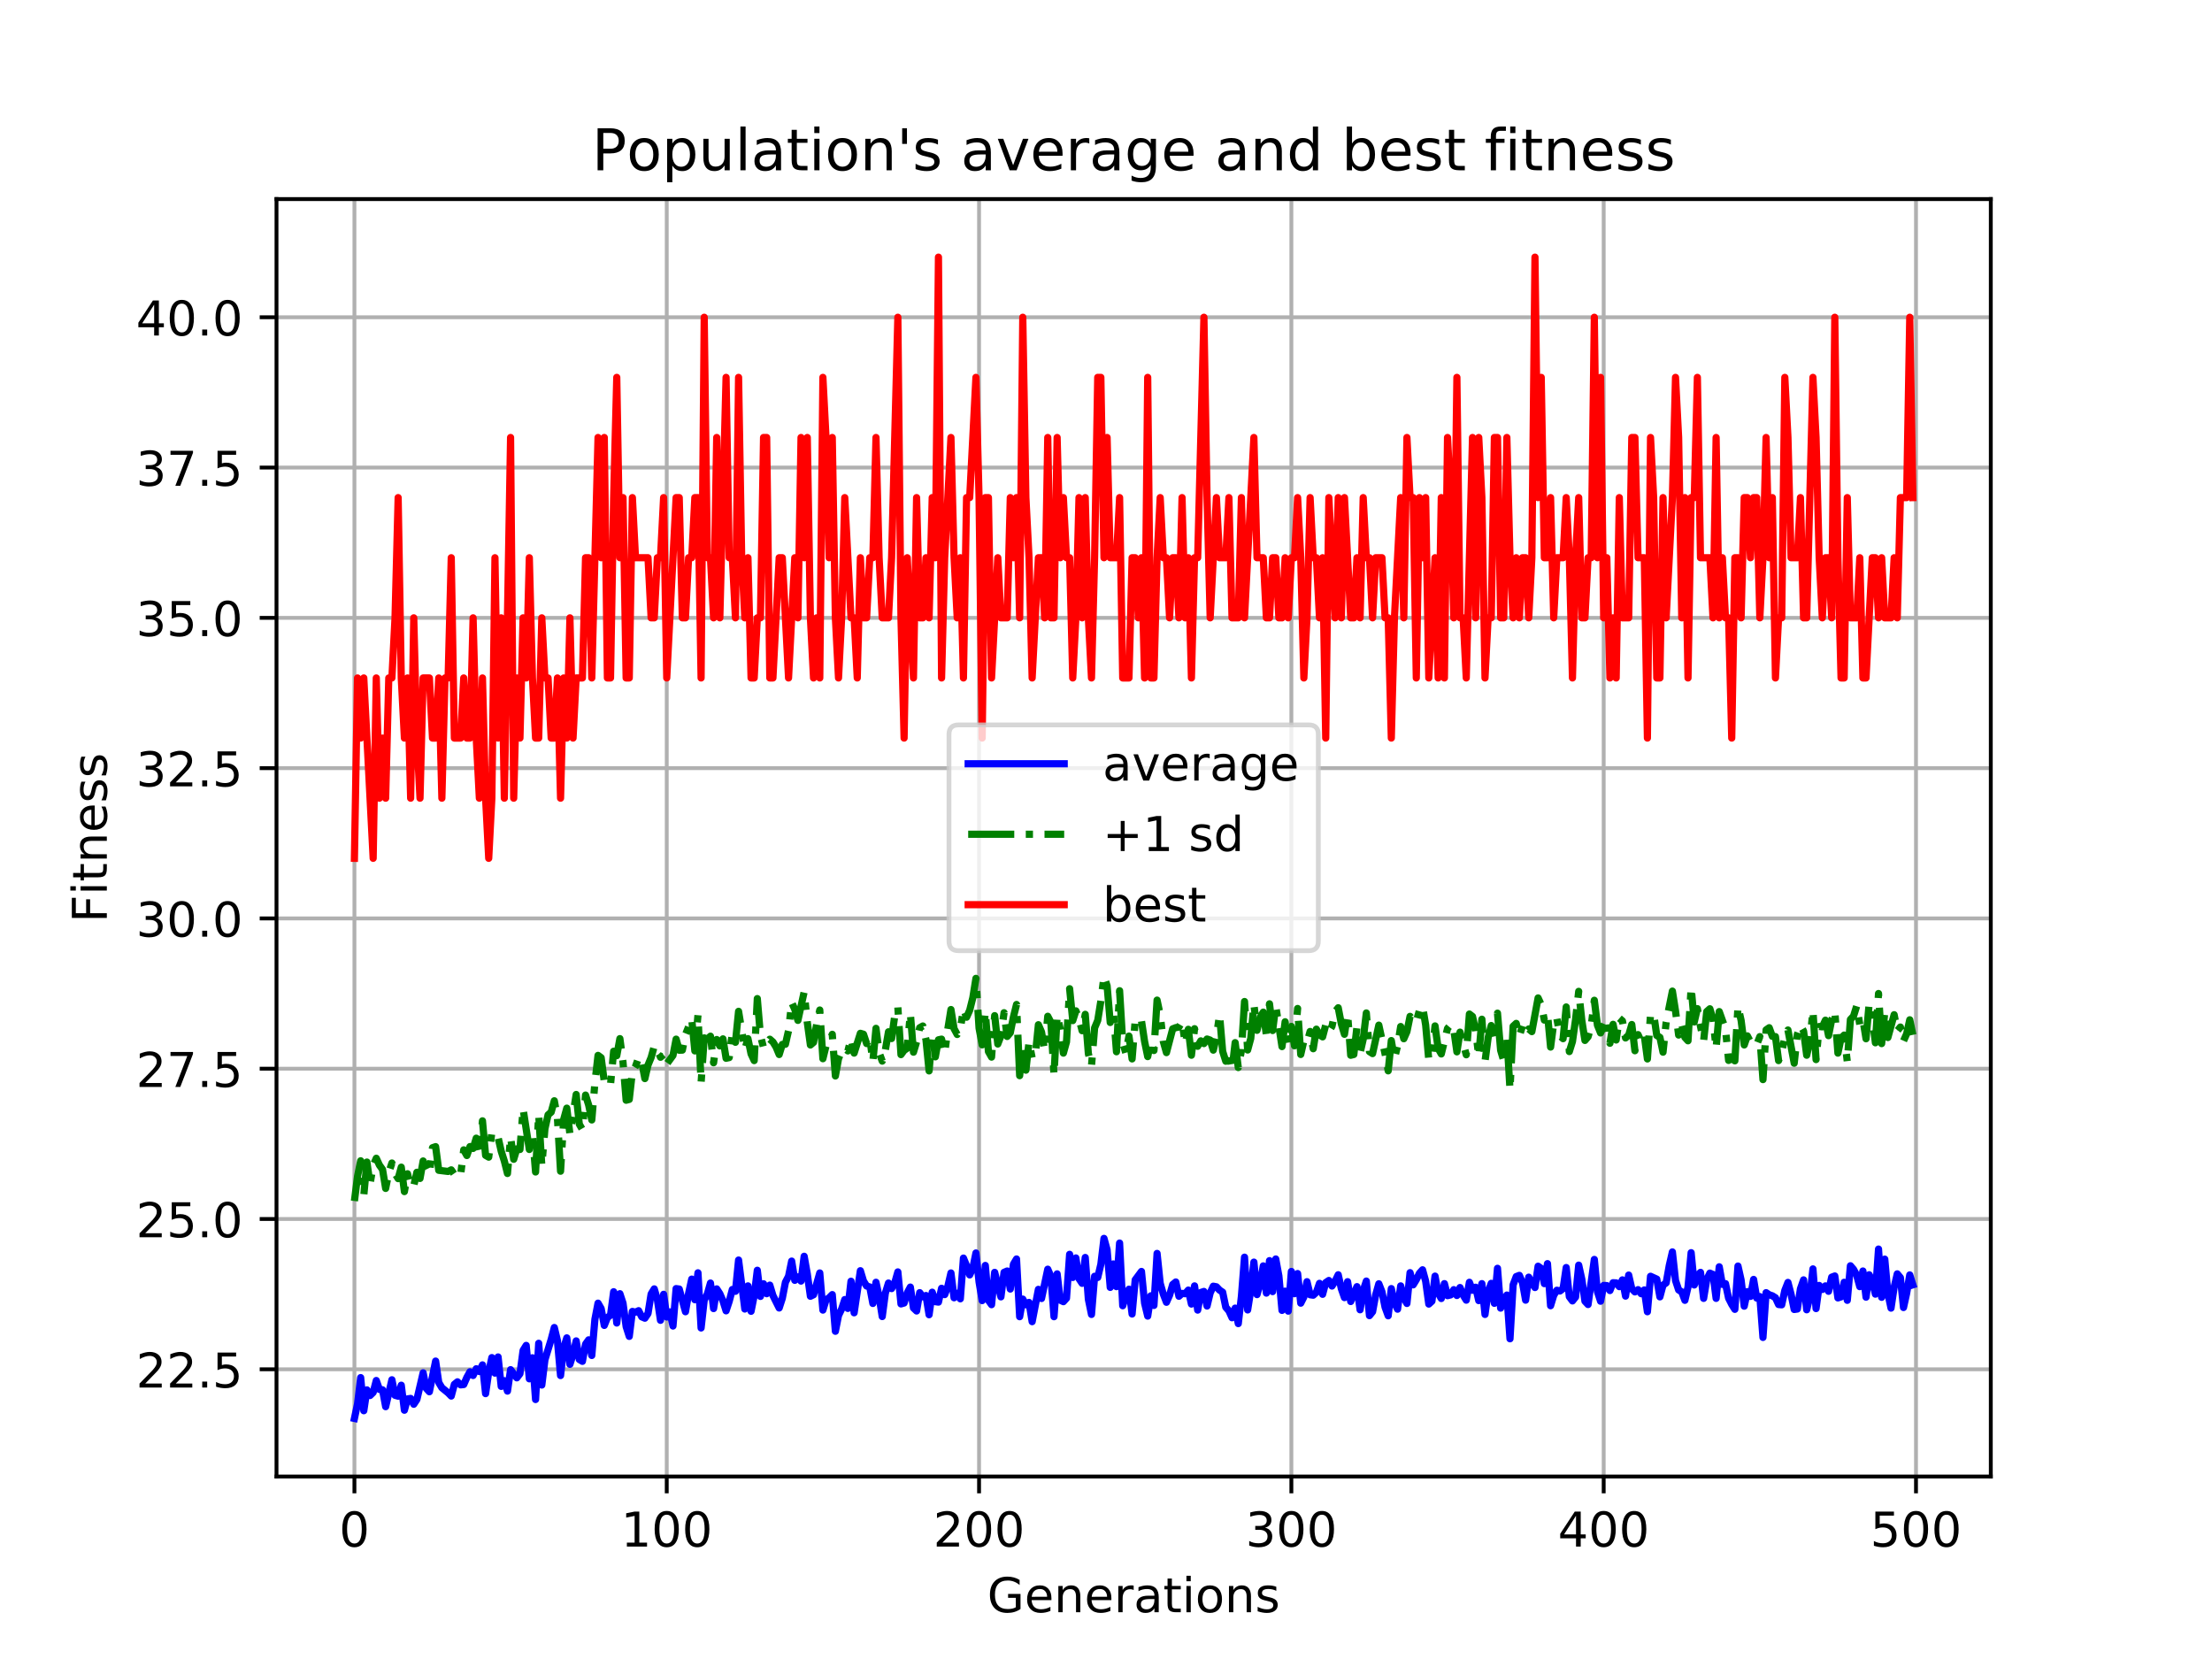 <?xml version="1.0" encoding="utf-8" standalone="no"?>
<!DOCTYPE svg PUBLIC "-//W3C//DTD SVG 1.1//EN"
  "http://www.w3.org/Graphics/SVG/1.1/DTD/svg11.dtd">
<!-- Created with matplotlib (https://matplotlib.org/) -->
<svg height="345.6pt" version="1.1" viewBox="0 0 460.8 345.6" width="460.8pt" xmlns="http://www.w3.org/2000/svg" xmlns:xlink="http://www.w3.org/1999/xlink">
 <defs>
  <style type="text/css">
*{stroke-linecap:butt;stroke-linejoin:round;}
  </style>
 </defs>
 <g id="figure_1">
  <g id="patch_1">
   <path d="M 0 345.6 
L 460.8 345.6 
L 460.8 0 
L 0 0 
z
" style="fill:#ffffff;"/>
  </g>
  <g id="axes_1">
   <g id="patch_2">
    <path d="M 57.6 307.584 
L 414.72 307.584 
L 414.72 41.472 
L 57.6 41.472 
z
" style="fill:#ffffff;"/>
   </g>
   <g id="matplotlib.axis_1">
    <g id="xtick_1">
     <g id="line2d_1">
      <path clip-path="url(#p6281fef1fb)" d="M 73.833 307.584 
L 73.833 41.472 
" style="fill:none;stroke:#b0b0b0;stroke-linecap:square;stroke-width:0.8;"/>
     </g>
     <g id="line2d_2">
      <defs>
       <path d="M 0 0 
L 0 3.5 
" id="m470ec6f40b" style="stroke:#000000;stroke-width:0.8;"/>
      </defs>
      <g>
       <use style="stroke:#000000;stroke-width:0.8;" x="73.833" xlink:href="#m470ec6f40b" y="307.584"/>
      </g>
     </g>
     <g id="text_1">
      <!-- 0 -->
      <defs>
       <path d="M 31.781 66.406 
Q 24.172 66.406 20.328 58.906 
Q 16.5 51.422 16.5 36.375 
Q 16.5 21.391 20.328 13.891 
Q 24.172 6.391 31.781 6.391 
Q 39.453 6.391 43.281 13.891 
Q 47.125 21.391 47.125 36.375 
Q 47.125 51.422 43.281 58.906 
Q 39.453 66.406 31.781 66.406 
z
M 31.781 74.219 
Q 44.047 74.219 50.516 64.516 
Q 56.984 54.828 56.984 36.375 
Q 56.984 17.969 50.516 8.266 
Q 44.047 -1.422 31.781 -1.422 
Q 19.531 -1.422 13.062 8.266 
Q 6.594 17.969 6.594 36.375 
Q 6.594 54.828 13.062 64.516 
Q 19.531 74.219 31.781 74.219 
z
" id="DejaVuSans-48"/>
      </defs>
      <g transform="translate(70.651 322.182)scale(0.1 -0.1)">
       <use xlink:href="#DejaVuSans-48"/>
      </g>
     </g>
    </g>
    <g id="xtick_2">
     <g id="line2d_3">
      <path clip-path="url(#p6281fef1fb)" d="M 138.894 307.584 
L 138.894 41.472 
" style="fill:none;stroke:#b0b0b0;stroke-linecap:square;stroke-width:0.8;"/>
     </g>
     <g id="line2d_4">
      <g>
       <use style="stroke:#000000;stroke-width:0.8;" x="138.894" xlink:href="#m470ec6f40b" y="307.584"/>
      </g>
     </g>
     <g id="text_2">
      <!-- 100 -->
      <defs>
       <path d="M 12.406 8.297 
L 28.516 8.297 
L 28.516 63.922 
L 10.984 60.406 
L 10.984 69.391 
L 28.422 72.906 
L 38.281 72.906 
L 38.281 8.297 
L 54.391 8.297 
L 54.391 0 
L 12.406 0 
z
" id="DejaVuSans-49"/>
      </defs>
      <g transform="translate(129.35 322.182)scale(0.1 -0.1)">
       <use xlink:href="#DejaVuSans-49"/>
       <use x="63.623" xlink:href="#DejaVuSans-48"/>
       <use x="127.246" xlink:href="#DejaVuSans-48"/>
      </g>
     </g>
    </g>
    <g id="xtick_3">
     <g id="line2d_5">
      <path clip-path="url(#p6281fef1fb)" d="M 203.955 307.584 
L 203.955 41.472 
" style="fill:none;stroke:#b0b0b0;stroke-linecap:square;stroke-width:0.8;"/>
     </g>
     <g id="line2d_6">
      <g>
       <use style="stroke:#000000;stroke-width:0.8;" x="203.955" xlink:href="#m470ec6f40b" y="307.584"/>
      </g>
     </g>
     <g id="text_3">
      <!-- 200 -->
      <defs>
       <path d="M 19.188 8.297 
L 53.609 8.297 
L 53.609 0 
L 7.328 0 
L 7.328 8.297 
Q 12.938 14.109 22.625 23.891 
Q 32.328 33.688 34.812 36.531 
Q 39.547 41.844 41.422 45.531 
Q 43.312 49.219 43.312 52.781 
Q 43.312 58.594 39.234 62.25 
Q 35.156 65.922 28.609 65.922 
Q 23.969 65.922 18.812 64.312 
Q 13.672 62.703 7.812 59.422 
L 7.812 69.391 
Q 13.766 71.781 18.938 73 
Q 24.125 74.219 28.422 74.219 
Q 39.75 74.219 46.484 68.547 
Q 53.219 62.891 53.219 53.422 
Q 53.219 48.922 51.531 44.891 
Q 49.859 40.875 45.406 35.406 
Q 44.188 33.984 37.641 27.219 
Q 31.109 20.453 19.188 8.297 
z
" id="DejaVuSans-50"/>
      </defs>
      <g transform="translate(194.411 322.182)scale(0.1 -0.1)">
       <use xlink:href="#DejaVuSans-50"/>
       <use x="63.623" xlink:href="#DejaVuSans-48"/>
       <use x="127.246" xlink:href="#DejaVuSans-48"/>
      </g>
     </g>
    </g>
    <g id="xtick_4">
     <g id="line2d_7">
      <path clip-path="url(#p6281fef1fb)" d="M 269.016 307.584 
L 269.016 41.472 
" style="fill:none;stroke:#b0b0b0;stroke-linecap:square;stroke-width:0.8;"/>
     </g>
     <g id="line2d_8">
      <g>
       <use style="stroke:#000000;stroke-width:0.8;" x="269.016" xlink:href="#m470ec6f40b" y="307.584"/>
      </g>
     </g>
     <g id="text_4">
      <!-- 300 -->
      <defs>
       <path d="M 40.578 39.312 
Q 47.656 37.797 51.625 33 
Q 55.609 28.219 55.609 21.188 
Q 55.609 10.406 48.188 4.484 
Q 40.766 -1.422 27.094 -1.422 
Q 22.516 -1.422 17.656 -0.516 
Q 12.797 0.391 7.625 2.203 
L 7.625 11.719 
Q 11.719 9.328 16.594 8.109 
Q 21.484 6.891 26.812 6.891 
Q 36.078 6.891 40.938 10.547 
Q 45.797 14.203 45.797 21.188 
Q 45.797 27.641 41.281 31.266 
Q 36.766 34.906 28.719 34.906 
L 20.219 34.906 
L 20.219 43.016 
L 29.109 43.016 
Q 36.375 43.016 40.234 45.922 
Q 44.094 48.828 44.094 54.297 
Q 44.094 59.906 40.109 62.906 
Q 36.141 65.922 28.719 65.922 
Q 24.656 65.922 20.016 65.031 
Q 15.375 64.156 9.812 62.312 
L 9.812 71.094 
Q 15.438 72.656 20.344 73.438 
Q 25.25 74.219 29.594 74.219 
Q 40.828 74.219 47.359 69.109 
Q 53.906 64.016 53.906 55.328 
Q 53.906 49.266 50.438 45.094 
Q 46.969 40.922 40.578 39.312 
z
" id="DejaVuSans-51"/>
      </defs>
      <g transform="translate(259.472 322.182)scale(0.1 -0.1)">
       <use xlink:href="#DejaVuSans-51"/>
       <use x="63.623" xlink:href="#DejaVuSans-48"/>
       <use x="127.246" xlink:href="#DejaVuSans-48"/>
      </g>
     </g>
    </g>
    <g id="xtick_5">
     <g id="line2d_9">
      <path clip-path="url(#p6281fef1fb)" d="M 334.077 307.584 
L 334.077 41.472 
" style="fill:none;stroke:#b0b0b0;stroke-linecap:square;stroke-width:0.8;"/>
     </g>
     <g id="line2d_10">
      <g>
       <use style="stroke:#000000;stroke-width:0.8;" x="334.077" xlink:href="#m470ec6f40b" y="307.584"/>
      </g>
     </g>
     <g id="text_5">
      <!-- 400 -->
      <defs>
       <path d="M 37.797 64.312 
L 12.891 25.391 
L 37.797 25.391 
z
M 35.203 72.906 
L 47.609 72.906 
L 47.609 25.391 
L 58.016 25.391 
L 58.016 17.188 
L 47.609 17.188 
L 47.609 0 
L 37.797 0 
L 37.797 17.188 
L 4.891 17.188 
L 4.891 26.703 
z
" id="DejaVuSans-52"/>
      </defs>
      <g transform="translate(324.533 322.182)scale(0.1 -0.1)">
       <use xlink:href="#DejaVuSans-52"/>
       <use x="63.623" xlink:href="#DejaVuSans-48"/>
       <use x="127.246" xlink:href="#DejaVuSans-48"/>
      </g>
     </g>
    </g>
    <g id="xtick_6">
     <g id="line2d_11">
      <path clip-path="url(#p6281fef1fb)" d="M 399.138 307.584 
L 399.138 41.472 
" style="fill:none;stroke:#b0b0b0;stroke-linecap:square;stroke-width:0.8;"/>
     </g>
     <g id="line2d_12">
      <g>
       <use style="stroke:#000000;stroke-width:0.8;" x="399.138" xlink:href="#m470ec6f40b" y="307.584"/>
      </g>
     </g>
     <g id="text_6">
      <!-- 500 -->
      <defs>
       <path d="M 10.797 72.906 
L 49.516 72.906 
L 49.516 64.594 
L 19.828 64.594 
L 19.828 46.734 
Q 21.969 47.469 24.109 47.828 
Q 26.266 48.188 28.422 48.188 
Q 40.625 48.188 47.75 41.5 
Q 54.891 34.812 54.891 23.391 
Q 54.891 11.625 47.562 5.094 
Q 40.234 -1.422 26.906 -1.422 
Q 22.312 -1.422 17.547 -0.641 
Q 12.797 0.141 7.719 1.703 
L 7.719 11.625 
Q 12.109 9.234 16.797 8.062 
Q 21.484 6.891 26.703 6.891 
Q 35.156 6.891 40.078 11.328 
Q 45.016 15.766 45.016 23.391 
Q 45.016 31 40.078 35.438 
Q 35.156 39.891 26.703 39.891 
Q 22.75 39.891 18.812 39.016 
Q 14.891 38.141 10.797 36.281 
z
" id="DejaVuSans-53"/>
      </defs>
      <g transform="translate(389.594 322.182)scale(0.1 -0.1)">
       <use xlink:href="#DejaVuSans-53"/>
       <use x="63.623" xlink:href="#DejaVuSans-48"/>
       <use x="127.246" xlink:href="#DejaVuSans-48"/>
      </g>
     </g>
    </g>
    <g id="text_7">
     <!-- Generations -->
     <defs>
      <path d="M 59.516 10.406 
L 59.516 29.984 
L 43.406 29.984 
L 43.406 38.094 
L 69.281 38.094 
L 69.281 6.781 
Q 63.578 2.734 56.688 0.656 
Q 49.812 -1.422 42 -1.422 
Q 24.906 -1.422 15.25 8.562 
Q 5.609 18.562 5.609 36.375 
Q 5.609 54.25 15.25 64.234 
Q 24.906 74.219 42 74.219 
Q 49.125 74.219 55.547 72.453 
Q 61.969 70.703 67.391 67.281 
L 67.391 56.781 
Q 61.922 61.422 55.766 63.766 
Q 49.609 66.109 42.828 66.109 
Q 29.438 66.109 22.719 58.641 
Q 16.016 51.172 16.016 36.375 
Q 16.016 21.625 22.719 14.156 
Q 29.438 6.688 42.828 6.688 
Q 48.047 6.688 52.141 7.594 
Q 56.25 8.5 59.516 10.406 
z
" id="DejaVuSans-71"/>
      <path d="M 56.203 29.594 
L 56.203 25.203 
L 14.891 25.203 
Q 15.484 15.922 20.484 11.062 
Q 25.484 6.203 34.422 6.203 
Q 39.594 6.203 44.453 7.469 
Q 49.312 8.734 54.109 11.281 
L 54.109 2.781 
Q 49.266 0.734 44.188 -0.344 
Q 39.109 -1.422 33.891 -1.422 
Q 20.797 -1.422 13.156 6.188 
Q 5.516 13.812 5.516 26.812 
Q 5.516 40.234 12.766 48.109 
Q 20.016 56 32.328 56 
Q 43.359 56 49.781 48.891 
Q 56.203 41.797 56.203 29.594 
z
M 47.219 32.234 
Q 47.125 39.594 43.094 43.984 
Q 39.062 48.391 32.422 48.391 
Q 24.906 48.391 20.391 44.141 
Q 15.875 39.891 15.188 32.172 
z
" id="DejaVuSans-101"/>
      <path d="M 54.891 33.016 
L 54.891 0 
L 45.906 0 
L 45.906 32.719 
Q 45.906 40.484 42.875 44.328 
Q 39.844 48.188 33.797 48.188 
Q 26.516 48.188 22.312 43.547 
Q 18.109 38.922 18.109 30.906 
L 18.109 0 
L 9.078 0 
L 9.078 54.688 
L 18.109 54.688 
L 18.109 46.188 
Q 21.344 51.125 25.703 53.562 
Q 30.078 56 35.797 56 
Q 45.219 56 50.047 50.172 
Q 54.891 44.344 54.891 33.016 
z
" id="DejaVuSans-110"/>
      <path d="M 41.109 46.297 
Q 39.594 47.172 37.812 47.578 
Q 36.031 48 33.891 48 
Q 26.266 48 22.188 43.047 
Q 18.109 38.094 18.109 28.812 
L 18.109 0 
L 9.078 0 
L 9.078 54.688 
L 18.109 54.688 
L 18.109 46.188 
Q 20.953 51.172 25.484 53.578 
Q 30.031 56 36.531 56 
Q 37.453 56 38.578 55.875 
Q 39.703 55.766 41.062 55.516 
z
" id="DejaVuSans-114"/>
      <path d="M 34.281 27.484 
Q 23.391 27.484 19.188 25 
Q 14.984 22.516 14.984 16.5 
Q 14.984 11.719 18.141 8.906 
Q 21.297 6.109 26.703 6.109 
Q 34.188 6.109 38.703 11.406 
Q 43.219 16.703 43.219 25.484 
L 43.219 27.484 
z
M 52.203 31.203 
L 52.203 0 
L 43.219 0 
L 43.219 8.297 
Q 40.141 3.328 35.547 0.953 
Q 30.953 -1.422 24.312 -1.422 
Q 15.922 -1.422 10.953 3.297 
Q 6 8.016 6 15.922 
Q 6 25.141 12.172 29.828 
Q 18.359 34.516 30.609 34.516 
L 43.219 34.516 
L 43.219 35.406 
Q 43.219 41.609 39.141 45 
Q 35.062 48.391 27.688 48.391 
Q 23 48.391 18.547 47.266 
Q 14.109 46.141 10.016 43.891 
L 10.016 52.203 
Q 14.938 54.109 19.578 55.047 
Q 24.219 56 28.609 56 
Q 40.484 56 46.344 49.844 
Q 52.203 43.703 52.203 31.203 
z
" id="DejaVuSans-97"/>
      <path d="M 18.312 70.219 
L 18.312 54.688 
L 36.812 54.688 
L 36.812 47.703 
L 18.312 47.703 
L 18.312 18.016 
Q 18.312 11.328 20.141 9.422 
Q 21.969 7.516 27.594 7.516 
L 36.812 7.516 
L 36.812 0 
L 27.594 0 
Q 17.188 0 13.234 3.875 
Q 9.281 7.766 9.281 18.016 
L 9.281 47.703 
L 2.688 47.703 
L 2.688 54.688 
L 9.281 54.688 
L 9.281 70.219 
z
" id="DejaVuSans-116"/>
      <path d="M 9.422 54.688 
L 18.406 54.688 
L 18.406 0 
L 9.422 0 
z
M 9.422 75.984 
L 18.406 75.984 
L 18.406 64.594 
L 9.422 64.594 
z
" id="DejaVuSans-105"/>
      <path d="M 30.609 48.391 
Q 23.391 48.391 19.188 42.75 
Q 14.984 37.109 14.984 27.297 
Q 14.984 17.484 19.156 11.844 
Q 23.344 6.203 30.609 6.203 
Q 37.797 6.203 41.984 11.859 
Q 46.188 17.531 46.188 27.297 
Q 46.188 37.016 41.984 42.703 
Q 37.797 48.391 30.609 48.391 
z
M 30.609 56 
Q 42.328 56 49.016 48.375 
Q 55.719 40.766 55.719 27.297 
Q 55.719 13.875 49.016 6.219 
Q 42.328 -1.422 30.609 -1.422 
Q 18.844 -1.422 12.172 6.219 
Q 5.516 13.875 5.516 27.297 
Q 5.516 40.766 12.172 48.375 
Q 18.844 56 30.609 56 
z
" id="DejaVuSans-111"/>
      <path d="M 44.281 53.078 
L 44.281 44.578 
Q 40.484 46.531 36.375 47.5 
Q 32.281 48.484 27.875 48.484 
Q 21.188 48.484 17.844 46.438 
Q 14.5 44.391 14.5 40.281 
Q 14.5 37.156 16.891 35.375 
Q 19.281 33.594 26.516 31.984 
L 29.594 31.297 
Q 39.156 29.25 43.188 25.516 
Q 47.219 21.781 47.219 15.094 
Q 47.219 7.469 41.188 3.016 
Q 35.156 -1.422 24.609 -1.422 
Q 20.219 -1.422 15.453 -0.562 
Q 10.688 0.297 5.422 2 
L 5.422 11.281 
Q 10.406 8.688 15.234 7.391 
Q 20.062 6.109 24.812 6.109 
Q 31.156 6.109 34.562 8.281 
Q 37.984 10.453 37.984 14.406 
Q 37.984 18.062 35.516 20.016 
Q 33.062 21.969 24.703 23.781 
L 21.578 24.516 
Q 13.234 26.266 9.516 29.906 
Q 5.812 33.547 5.812 39.891 
Q 5.812 47.609 11.281 51.797 
Q 16.75 56 26.812 56 
Q 31.781 56 36.172 55.266 
Q 40.578 54.547 44.281 53.078 
z
" id="DejaVuSans-115"/>
     </defs>
     <g transform="translate(205.662 335.861)scale(0.1 -0.1)">
      <use xlink:href="#DejaVuSans-71"/>
      <use x="77.49" xlink:href="#DejaVuSans-101"/>
      <use x="139.014" xlink:href="#DejaVuSans-110"/>
      <use x="202.393" xlink:href="#DejaVuSans-101"/>
      <use x="263.916" xlink:href="#DejaVuSans-114"/>
      <use x="305.029" xlink:href="#DejaVuSans-97"/>
      <use x="366.309" xlink:href="#DejaVuSans-116"/>
      <use x="405.518" xlink:href="#DejaVuSans-105"/>
      <use x="433.301" xlink:href="#DejaVuSans-111"/>
      <use x="494.482" xlink:href="#DejaVuSans-110"/>
      <use x="557.861" xlink:href="#DejaVuSans-115"/>
     </g>
    </g>
   </g>
   <g id="matplotlib.axis_2">
    <g id="ytick_1">
     <g id="line2d_13">
      <path clip-path="url(#p6281fef1fb)" d="M 57.6 285.25 
L 414.72 285.25 
" style="fill:none;stroke:#b0b0b0;stroke-linecap:square;stroke-width:0.8;"/>
     </g>
     <g id="line2d_14">
      <defs>
       <path d="M 0 0 
L -3.5 0 
" id="mba7fffc9b6" style="stroke:#000000;stroke-width:0.8;"/>
      </defs>
      <g>
       <use style="stroke:#000000;stroke-width:0.8;" x="57.6" xlink:href="#mba7fffc9b6" y="285.25"/>
      </g>
     </g>
     <g id="text_8">
      <!-- 22.5 -->
      <defs>
       <path d="M 10.688 12.406 
L 21 12.406 
L 21 0 
L 10.688 0 
z
" id="DejaVuSans-46"/>
      </defs>
      <g transform="translate(28.334 289.049)scale(0.1 -0.1)">
       <use xlink:href="#DejaVuSans-50"/>
       <use x="63.623" xlink:href="#DejaVuSans-50"/>
       <use x="127.246" xlink:href="#DejaVuSans-46"/>
       <use x="159.033" xlink:href="#DejaVuSans-53"/>
      </g>
     </g>
    </g>
    <g id="ytick_2">
     <g id="line2d_15">
      <path clip-path="url(#p6281fef1fb)" d="M 57.6 253.942 
L 414.72 253.942 
" style="fill:none;stroke:#b0b0b0;stroke-linecap:square;stroke-width:0.8;"/>
     </g>
     <g id="line2d_16">
      <g>
       <use style="stroke:#000000;stroke-width:0.8;" x="57.6" xlink:href="#mba7fffc9b6" y="253.942"/>
      </g>
     </g>
     <g id="text_9">
      <!-- 25.0 -->
      <g transform="translate(28.334 257.741)scale(0.1 -0.1)">
       <use xlink:href="#DejaVuSans-50"/>
       <use x="63.623" xlink:href="#DejaVuSans-53"/>
       <use x="127.246" xlink:href="#DejaVuSans-46"/>
       <use x="159.033" xlink:href="#DejaVuSans-48"/>
      </g>
     </g>
    </g>
    <g id="ytick_3">
     <g id="line2d_17">
      <path clip-path="url(#p6281fef1fb)" d="M 57.6 222.633 
L 414.72 222.633 
" style="fill:none;stroke:#b0b0b0;stroke-linecap:square;stroke-width:0.8;"/>
     </g>
     <g id="line2d_18">
      <g>
       <use style="stroke:#000000;stroke-width:0.8;" x="57.6" xlink:href="#mba7fffc9b6" y="222.633"/>
      </g>
     </g>
     <g id="text_10">
      <!-- 27.5 -->
      <defs>
       <path d="M 8.203 72.906 
L 55.078 72.906 
L 55.078 68.703 
L 28.609 0 
L 18.312 0 
L 43.219 64.594 
L 8.203 64.594 
z
" id="DejaVuSans-55"/>
      </defs>
      <g transform="translate(28.334 226.433)scale(0.1 -0.1)">
       <use xlink:href="#DejaVuSans-50"/>
       <use x="63.623" xlink:href="#DejaVuSans-55"/>
       <use x="127.246" xlink:href="#DejaVuSans-46"/>
       <use x="159.033" xlink:href="#DejaVuSans-53"/>
      </g>
     </g>
    </g>
    <g id="ytick_4">
     <g id="line2d_19">
      <path clip-path="url(#p6281fef1fb)" d="M 57.6 191.325 
L 414.72 191.325 
" style="fill:none;stroke:#b0b0b0;stroke-linecap:square;stroke-width:0.8;"/>
     </g>
     <g id="line2d_20">
      <g>
       <use style="stroke:#000000;stroke-width:0.8;" x="57.6" xlink:href="#mba7fffc9b6" y="191.325"/>
      </g>
     </g>
     <g id="text_11">
      <!-- 30.0 -->
      <g transform="translate(28.334 195.124)scale(0.1 -0.1)">
       <use xlink:href="#DejaVuSans-51"/>
       <use x="63.623" xlink:href="#DejaVuSans-48"/>
       <use x="127.246" xlink:href="#DejaVuSans-46"/>
       <use x="159.033" xlink:href="#DejaVuSans-48"/>
      </g>
     </g>
    </g>
    <g id="ytick_5">
     <g id="line2d_21">
      <path clip-path="url(#p6281fef1fb)" d="M 57.6 160.017 
L 414.72 160.017 
" style="fill:none;stroke:#b0b0b0;stroke-linecap:square;stroke-width:0.8;"/>
     </g>
     <g id="line2d_22">
      <g>
       <use style="stroke:#000000;stroke-width:0.8;" x="57.6" xlink:href="#mba7fffc9b6" y="160.017"/>
      </g>
     </g>
     <g id="text_12">
      <!-- 32.5 -->
      <g transform="translate(28.334 163.816)scale(0.1 -0.1)">
       <use xlink:href="#DejaVuSans-51"/>
       <use x="63.623" xlink:href="#DejaVuSans-50"/>
       <use x="127.246" xlink:href="#DejaVuSans-46"/>
       <use x="159.033" xlink:href="#DejaVuSans-53"/>
      </g>
     </g>
    </g>
    <g id="ytick_6">
     <g id="line2d_23">
      <path clip-path="url(#p6281fef1fb)" d="M 57.6 128.708 
L 414.72 128.708 
" style="fill:none;stroke:#b0b0b0;stroke-linecap:square;stroke-width:0.8;"/>
     </g>
     <g id="line2d_24">
      <g>
       <use style="stroke:#000000;stroke-width:0.8;" x="57.6" xlink:href="#mba7fffc9b6" y="128.708"/>
      </g>
     </g>
     <g id="text_13">
      <!-- 35.0 -->
      <g transform="translate(28.334 132.507)scale(0.1 -0.1)">
       <use xlink:href="#DejaVuSans-51"/>
       <use x="63.623" xlink:href="#DejaVuSans-53"/>
       <use x="127.246" xlink:href="#DejaVuSans-46"/>
       <use x="159.033" xlink:href="#DejaVuSans-48"/>
      </g>
     </g>
    </g>
    <g id="ytick_7">
     <g id="line2d_25">
      <path clip-path="url(#p6281fef1fb)" d="M 57.6 97.4 
L 414.72 97.4 
" style="fill:none;stroke:#b0b0b0;stroke-linecap:square;stroke-width:0.8;"/>
     </g>
     <g id="line2d_26">
      <g>
       <use style="stroke:#000000;stroke-width:0.8;" x="57.6" xlink:href="#mba7fffc9b6" y="97.4"/>
      </g>
     </g>
     <g id="text_14">
      <!-- 37.5 -->
      <g transform="translate(28.334 101.199)scale(0.1 -0.1)">
       <use xlink:href="#DejaVuSans-51"/>
       <use x="63.623" xlink:href="#DejaVuSans-55"/>
       <use x="127.246" xlink:href="#DejaVuSans-46"/>
       <use x="159.033" xlink:href="#DejaVuSans-53"/>
      </g>
     </g>
    </g>
    <g id="ytick_8">
     <g id="line2d_27">
      <path clip-path="url(#p6281fef1fb)" d="M 57.6 66.091 
L 414.72 66.091 
" style="fill:none;stroke:#b0b0b0;stroke-linecap:square;stroke-width:0.8;"/>
     </g>
     <g id="line2d_28">
      <g>
       <use style="stroke:#000000;stroke-width:0.8;" x="57.6" xlink:href="#mba7fffc9b6" y="66.091"/>
      </g>
     </g>
     <g id="text_15">
      <!-- 40.0 -->
      <g transform="translate(28.334 69.891)scale(0.1 -0.1)">
       <use xlink:href="#DejaVuSans-52"/>
       <use x="63.623" xlink:href="#DejaVuSans-48"/>
       <use x="127.246" xlink:href="#DejaVuSans-46"/>
       <use x="159.033" xlink:href="#DejaVuSans-48"/>
      </g>
     </g>
    </g>
    <g id="text_16">
     <!-- Fitness -->
     <defs>
      <path d="M 9.812 72.906 
L 51.703 72.906 
L 51.703 64.594 
L 19.672 64.594 
L 19.672 43.109 
L 48.578 43.109 
L 48.578 34.812 
L 19.672 34.812 
L 19.672 0 
L 9.812 0 
z
" id="DejaVuSans-70"/>
     </defs>
     <g transform="translate(22.255 192.202)rotate(-90)scale(0.1 -0.1)">
      <use xlink:href="#DejaVuSans-70"/>
      <use x="57.41" xlink:href="#DejaVuSans-105"/>
      <use x="85.193" xlink:href="#DejaVuSans-116"/>
      <use x="124.402" xlink:href="#DejaVuSans-110"/>
      <use x="187.781" xlink:href="#DejaVuSans-101"/>
      <use x="249.305" xlink:href="#DejaVuSans-115"/>
      <use x="301.404" xlink:href="#DejaVuSans-115"/>
     </g>
    </g>
   </g>
   <g id="line2d_29">
    <path clip-path="url(#p6281fef1fb)" d="M 73.833 295.488 
L 74.483 292.449 
L 75.134 286.983 
L 75.785 293.879 
L 76.435 289.536 
L 77.086 290.709 
L 77.736 290.074 
L 78.387 287.585 
L 79.038 289.445 
L 79.688 289.523 
L 80.339 293.034 
L 81.64 287.431 
L 82.291 290.669 
L 82.941 290.853 
L 83.592 288.565 
L 84.242 293.772 
L 84.893 291.417 
L 85.544 291.323 
L 86.194 292.529 
L 86.845 291.543 
L 88.146 285.982 
L 88.797 289.217 
L 89.447 289.926 
L 90.749 283.537 
L 91.399 287.998 
L 92.05 289.092 
L 93.351 290.155 
L 94.002 290.823 
L 94.652 288.389 
L 95.303 287.861 
L 95.953 288.493 
L 96.604 288.421 
L 97.255 286.938 
L 97.905 285.763 
L 98.556 286.541 
L 99.207 285.137 
L 99.857 285.711 
L 100.508 284.333 
L 101.158 290.319 
L 101.809 285.799 
L 102.46 282.813 
L 103.11 286.048 
L 103.761 282.677 
L 104.411 288.813 
L 105.062 287.627 
L 105.713 289.79 
L 106.363 285.328 
L 107.664 287.028 
L 108.315 286.167 
L 108.966 281.317 
L 109.616 280.272 
L 110.267 287.233 
L 110.918 282.849 
L 111.568 291.543 
L 112.219 279.83 
L 112.869 288.53 
L 113.52 283.267 
L 114.821 279.02 
L 115.472 276.546 
L 116.122 279.27 
L 116.773 286.553 
L 117.424 280.782 
L 118.074 278.705 
L 118.725 284.217 
L 119.375 282.159 
L 120.026 279.333 
L 120.677 283.205 
L 121.327 283.591 
L 121.978 280.019 
L 122.629 279.113 
L 123.279 282.37 
L 123.93 274.835 
L 124.58 271.474 
L 125.231 272.602 
L 125.882 276.108 
L 126.532 274.48 
L 127.183 273.979 
L 127.833 269.095 
L 128.484 275.607 
L 129.135 269.502 
L 129.785 271.474 
L 130.436 276.359 
L 131.086 278.394 
L 131.737 273.196 
L 132.388 273.353 
L 133.038 273.04 
L 133.689 274.324 
L 134.339 274.605 
L 134.99 273.635 
L 135.641 269.565 
L 136.291 268.5 
L 136.942 270.723 
L 137.593 275.044 
L 138.243 269.627 
L 138.894 274.355 
L 139.544 273.29 
L 140.195 276.233 
L 140.846 268.438 
L 141.496 268.531 
L 142.797 273.259 
L 143.448 269.439 
L 144.099 266.465 
L 144.749 270.754 
L 145.4 265.15 
L 146.05 276.64 
L 146.701 270.848 
L 147.352 269.565 
L 148.002 267.279 
L 148.653 272.602 
L 149.304 268.5 
L 149.954 269.502 
L 150.605 271.005 
L 151.255 273.071 
L 151.906 271.099 
L 152.557 268.625 
L 153.207 269.001 
L 153.858 262.489 
L 155.159 272.695 
L 155.81 267.874 
L 156.46 273.165 
L 157.111 269.909 
L 157.761 264.618 
L 158.412 270.066 
L 159.063 267.436 
L 159.713 269.502 
L 160.364 267.717 
L 161.015 269.878 
L 162.316 272.476 
L 162.966 270.473 
L 163.617 267.123 
L 164.268 265.87 
L 164.918 262.708 
L 165.569 266.716 
L 166.219 265.995 
L 166.87 266.872 
L 167.521 261.706 
L 168.171 265.369 
L 168.822 270.034 
L 169.472 269.721 
L 170.774 265.181 
L 171.424 272.915 
L 172.075 270.786 
L 172.725 270.347 
L 173.376 269.69 
L 174.027 277.329 
L 174.677 274.042 
L 175.328 272.695 
L 175.979 270.723 
L 176.629 272.57 
L 177.28 266.903 
L 177.93 273.478 
L 179.232 264.712 
L 179.882 266.872 
L 180.533 267.905 
L 181.183 268.093 
L 181.834 271.537 
L 182.485 267.123 
L 183.135 270.16 
L 183.786 274.261 
L 184.436 269.377 
L 185.087 267.279 
L 185.738 268.438 
L 186.388 267.248 
L 187.039 264.962 
L 187.69 271.631 
L 188.34 271.443 
L 188.991 269.345 
L 189.641 268.124 
L 190.292 272.476 
L 190.943 273.102 
L 191.593 269.283 
L 192.244 270.16 
L 192.894 269.878 
L 193.545 273.885 
L 194.196 269.189 
L 194.846 271.161 
L 195.497 271.255 
L 196.147 268.375 
L 196.798 269.69 
L 197.449 267.968 
L 198.099 265.181 
L 198.75 270.347 
L 199.401 269.408 
L 200.051 270.567 
L 200.702 262.082 
L 201.352 263.679 
L 202.003 265.588 
L 202.654 264.18 
L 203.304 261.017 
L 203.955 267.06 
L 204.605 270.942 
L 205.256 263.616 
L 205.907 270.88 
L 206.557 271.788 
L 207.208 265.056 
L 208.509 270.16 
L 209.16 265.056 
L 209.81 264.774 
L 210.461 268.531 
L 211.112 263.366 
L 211.762 262.27 
L 212.413 274.292 
L 213.063 270.629 
L 213.714 271.819 
L 214.365 271.318 
L 215.015 275.325 
L 216.316 268.594 
L 216.967 270.504 
L 218.268 264.399 
L 218.919 265.902 
L 219.569 274.292 
L 220.22 265.369 
L 220.871 270.848 
L 221.521 271.161 
L 222.172 270.441 
L 222.822 261.299 
L 223.473 266.121 
L 224.124 262.051 
L 224.774 266.371 
L 225.425 267.342 
L 226.076 261.957 
L 226.726 270.66 
L 227.377 273.823 
L 228.027 265.87 
L 228.678 266.121 
L 229.329 263.366 
L 229.979 257.981 
L 230.63 260.36 
L 231.28 268.187 
L 231.931 263.303 
L 232.582 268.031 
L 233.232 258.951 
L 233.883 272.007 
L 234.533 269.909 
L 235.184 268.563 
L 235.835 273.729 
L 236.485 266.622 
L 237.787 264.868 
L 238.437 271.474 
L 239.088 274.167 
L 239.738 269.94 
L 240.389 271.944 
L 241.04 261.111 
L 241.69 267.342 
L 242.341 269.596 
L 242.991 271.287 
L 243.642 269.815 
L 244.293 267.592 
L 244.943 267.06 
L 245.594 270.034 
L 246.244 269.439 
L 246.895 269.502 
L 247.546 268.751 
L 248.196 271.662 
L 248.847 267.874 
L 249.498 272.915 
L 250.148 269.252 
L 250.799 269.032 
L 251.449 272.069 
L 252.1 269.345 
L 252.751 267.937 
L 253.401 268.062 
L 254.052 268.751 
L 254.702 269.189 
L 255.353 272.32 
L 256.004 273.071 
L 256.654 274.511 
L 257.305 272.508 
L 257.955 275.732 
L 258.606 270.066 
L 259.257 261.894 
L 259.907 272.883 
L 260.558 268.782 
L 261.208 262.927 
L 261.859 269.69 
L 262.51 267.404 
L 263.16 263.71 
L 263.811 269.377 
L 264.462 262.614 
L 265.112 269.064 
L 265.763 262.27 
L 266.413 265.808 
L 267.064 272.977 
L 267.715 268.97 
L 268.365 273.134 
L 269.016 264.868 
L 269.666 269.502 
L 270.317 265.307 
L 270.968 271.474 
L 271.618 270.191 
L 272.269 266.997 
L 272.919 269.721 
L 273.57 269.815 
L 274.221 269.22 
L 274.871 267.342 
L 275.522 269.627 
L 276.173 267.185 
L 276.823 266.747 
L 277.474 267.905 
L 278.124 266.903 
L 278.775 265.557 
L 279.426 268.469 
L 280.076 270.316 
L 280.727 266.997 
L 281.377 271.13 
L 282.679 268.031 
L 283.329 272.852 
L 283.98 268.845 
L 284.63 266.872 
L 285.281 274.073 
L 285.932 273.259 
L 286.582 269.721 
L 287.233 267.436 
L 287.884 269.095 
L 288.534 272.32 
L 289.185 274.104 
L 289.835 268.438 
L 290.486 271.381 
L 291.137 272.727 
L 291.787 267.874 
L 292.438 270.347 
L 293.088 271.537 
L 293.739 265.119 
L 294.39 267.655 
L 295.04 266.59 
L 295.691 265.244 
L 296.341 264.524 
L 296.992 266.903 
L 297.643 271.662 
L 298.293 271.067 
L 298.944 265.839 
L 299.595 269.377 
L 300.245 270.504 
L 300.896 267.404 
L 301.546 269.909 
L 302.197 269.752 
L 302.848 268.657 
L 303.498 269.878 
L 304.149 268.218 
L 304.799 269.784 
L 305.45 270.848 
L 306.101 267.123 
L 306.751 268.782 
L 307.402 268.156 
L 308.052 270.942 
L 308.703 267.404 
L 309.354 273.823 
L 310.004 269.095 
L 310.655 267.342 
L 311.305 271.506 
L 311.956 264.211 
L 312.607 272.508 
L 313.257 270.692 
L 313.908 269.784 
L 314.559 278.895 
L 315.209 267.655 
L 315.86 265.933 
L 316.51 265.682 
L 317.161 267.217 
L 317.812 270.848 
L 318.462 266.058 
L 319.113 267.279 
L 319.763 268.218 
L 320.414 263.773 
L 321.065 264.242 
L 321.715 267.404 
L 322.366 263.24 
L 323.016 272.007 
L 323.667 269.846 
L 324.318 268.782 
L 324.968 268.938 
L 325.619 268.438 
L 326.27 264.054 
L 326.92 270.128 
L 327.571 271.005 
L 328.221 270.191 
L 328.872 263.553 
L 329.523 266.496 
L 330.173 271.067 
L 330.824 271.756 
L 332.125 262.364 
L 332.776 269.064 
L 333.426 271.067 
L 334.077 267.78 
L 334.727 267.811 
L 335.378 268.845 
L 336.029 267.217 
L 336.679 267.248 
L 337.33 268.031 
L 337.981 266.622 
L 338.631 270.003 
L 339.282 265.62 
L 339.932 268.469 
L 340.583 269.126 
L 341.234 268.657 
L 341.884 269.502 
L 342.535 268.719 
L 343.185 273.259 
L 343.836 265.87 
L 345.137 266.465 
L 345.788 270.16 
L 346.438 267.717 
L 347.089 267.248 
L 347.74 263.616 
L 348.39 260.798 
L 349.041 266.747 
L 349.691 268.719 
L 350.342 269.126 
L 350.993 270.88 
L 351.643 268.124 
L 352.294 260.955 
L 352.945 267.686 
L 353.595 265.745 
L 354.246 265.056 
L 354.896 270.473 
L 355.547 266.559 
L 356.198 265.213 
L 356.848 265.495 
L 357.499 270.473 
L 358.149 263.898 
L 358.8 267.561 
L 359.451 267.404 
L 360.101 270.441 
L 360.752 271.725 
L 361.402 272.758 
L 362.053 263.741 
L 362.704 266.653 
L 363.354 272.101 
L 364.005 269.064 
L 364.656 270.066 
L 365.306 266.528 
L 365.957 270.41 
L 366.607 270.097 
L 367.258 278.613 
L 367.909 269.283 
L 368.559 269.721 
L 369.21 269.94 
L 369.86 270.347 
L 370.511 271.756 
L 371.162 271.819 
L 371.812 268.813 
L 372.463 267.154 
L 373.113 269.627 
L 373.764 272.789 
L 374.415 272.695 
L 375.065 268.469 
L 375.716 266.622 
L 376.367 272.852 
L 377.017 270.16 
L 377.668 264.336 
L 378.318 272.602 
L 378.969 267.78 
L 379.62 268.625 
L 380.27 267.874 
L 380.921 269.001 
L 381.571 266.058 
L 382.222 265.808 
L 382.873 270.379 
L 383.523 270.16 
L 384.174 267.123 
L 384.824 270.88 
L 385.475 263.679 
L 386.126 264.43 
L 386.776 265.651 
L 387.427 268.031 
L 388.078 264.774 
L 388.728 270.222 
L 389.379 265.557 
L 390.029 266.841 
L 390.68 269.596 
L 391.331 260.203 
L 391.981 270.253 
L 392.632 262.301 
L 393.282 269.439 
L 393.933 272.508 
L 394.584 268.156 
L 395.234 265.369 
L 395.885 266.152 
L 396.535 272.382 
L 397.186 269.439 
L 397.837 265.588 
L 398.487 267.655 
L 398.487 267.655 
" style="fill:none;stroke:#0000ff;stroke-linecap:square;stroke-width:1.5;"/>
   </g>
   <g id="line2d_30">
    <path clip-path="url(#p6281fef1fb)" d="M 73.833 250.193 
L 74.483 245.044 
L 75.134 241.814 
L 75.785 248.987 
L 76.435 242.076 
L 77.086 246.695 
L 77.736 242.809 
L 78.387 241.287 
L 79.038 242.711 
L 79.688 243.622 
L 80.339 247.568 
L 80.989 244.272 
L 81.64 242.276 
L 82.291 244.453 
L 82.941 245.53 
L 83.592 243.14 
L 84.242 248.228 
L 84.893 244.512 
L 85.544 247.149 
L 86.194 246.992 
L 86.845 244.205 
L 87.496 245.493 
L 88.146 241.851 
L 89.447 244.523 
L 90.098 239.09 
L 90.749 238.868 
L 91.399 243.797 
L 93.351 244.035 
L 94.002 243.703 
L 94.652 244.651 
L 95.303 244.253 
L 95.953 244.782 
L 96.604 239.533 
L 97.255 240.716 
L 97.905 238.855 
L 98.556 239.241 
L 99.207 237.102 
L 99.857 240.035 
L 100.508 233.49 
L 101.158 240.681 
L 101.809 241.057 
L 102.46 235.881 
L 103.11 236.556 
L 103.761 236.951 
L 104.411 239.816 
L 105.062 241.869 
L 105.713 244.457 
L 106.363 236.923 
L 107.014 241.499 
L 107.664 239.33 
L 108.315 239.464 
L 108.966 230.995 
L 110.267 239.457 
L 110.918 236.256 
L 111.568 244.148 
L 112.219 232.141 
L 112.869 242.86 
L 113.52 235.124 
L 114.171 232.246 
L 114.821 231.675 
L 115.472 229.31 
L 116.122 232.878 
L 116.773 243.987 
L 117.424 233.194 
L 118.074 230.845 
L 118.725 236.262 
L 120.026 228 
L 120.677 234.186 
L 121.327 235.319 
L 121.978 228.122 
L 122.629 230.197 
L 123.279 233.309 
L 123.93 225.549 
L 124.58 219.855 
L 125.231 220.333 
L 125.882 225.312 
L 126.532 226.13 
L 127.183 225.931 
L 127.833 218.992 
L 128.484 219.914 
L 129.135 216.364 
L 129.785 221.295 
L 130.436 229.199 
L 131.086 229.025 
L 131.737 223.254 
L 132.388 222.149 
L 133.038 220.272 
L 133.689 221.319 
L 134.339 224.688 
L 134.99 221.879 
L 135.641 220.298 
L 136.291 217.961 
L 136.942 218.568 
L 137.593 220.247 
L 138.243 219.653 
L 138.894 221.64 
L 140.195 219.862 
L 140.846 216.473 
L 141.496 218.779 
L 142.147 218.757 
L 142.797 215.518 
L 144.099 212.281 
L 144.749 218.922 
L 145.4 211.469 
L 146.05 225.574 
L 146.701 216.206 
L 147.352 216.453 
L 148.002 215.856 
L 148.653 221.394 
L 149.304 216.553 
L 149.954 217.884 
L 150.605 216.415 
L 151.255 220.459 
L 151.906 220.316 
L 152.557 215.122 
L 153.207 217.129 
L 153.858 210.677 
L 155.159 218.613 
L 155.81 216.368 
L 156.46 219.55 
L 157.111 220.941 
L 157.761 208.026 
L 158.412 215.723 
L 159.063 218.264 
L 160.364 216.486 
L 161.015 217.059 
L 161.665 218.113 
L 162.316 219.678 
L 162.966 217.573 
L 163.617 217.541 
L 164.268 214.7 
L 164.918 208.814 
L 165.569 210.271 
L 166.219 212.567 
L 167.521 206.631 
L 168.171 212.958 
L 168.822 217.692 
L 169.472 217.142 
L 170.123 213.374 
L 170.774 210.404 
L 171.424 220.548 
L 172.075 217.881 
L 172.725 216.937 
L 173.376 215.468 
L 174.027 224.145 
L 174.677 220.558 
L 175.328 218.976 
L 175.979 218.395 
L 176.629 218.924 
L 177.28 216.391 
L 177.93 219.379 
L 179.232 215.256 
L 179.882 215.448 
L 180.533 217.388 
L 181.183 216.234 
L 181.834 221.107 
L 182.485 214.22 
L 183.135 219.285 
L 183.786 221.048 
L 184.436 218.733 
L 185.087 214.941 
L 185.738 216.345 
L 186.388 211.644 
L 187.039 209.83 
L 187.69 219.697 
L 188.34 218.809 
L 188.991 218.372 
L 189.641 211.099 
L 190.292 219.19 
L 190.943 217.035 
L 191.593 214.096 
L 192.244 213.731 
L 192.894 216.557 
L 193.545 223.09 
L 194.196 215.426 
L 194.846 220.161 
L 195.497 216.608 
L 196.147 216.468 
L 196.798 219.407 
L 197.449 214.35 
L 198.099 210.304 
L 198.75 214.294 
L 199.401 215.5 
L 200.051 214.378 
L 200.702 210.185 
L 201.352 211.91 
L 202.003 210.457 
L 202.654 207.846 
L 203.304 203.812 
L 203.955 214.194 
L 204.605 217.663 
L 205.256 210.757 
L 205.907 219.058 
L 206.557 220.214 
L 207.208 211.579 
L 207.858 217.487 
L 208.509 215.79 
L 209.16 210.966 
L 209.81 215.914 
L 210.461 215.145 
L 211.112 211.858 
L 211.762 209.252 
L 212.413 224.082 
L 213.063 217.746 
L 213.714 222.938 
L 214.365 217.051 
L 215.015 220.384 
L 215.666 219.941 
L 216.316 213.468 
L 216.967 214.985 
L 217.618 218.757 
L 218.268 211.707 
L 218.919 212.95 
L 219.569 223.911 
L 220.22 211.556 
L 220.871 214.385 
L 221.521 219.383 
L 222.172 217.042 
L 222.822 205.966 
L 223.473 212.611 
L 224.124 210.578 
L 224.774 212.183 
L 225.425 214.714 
L 226.076 211.302 
L 226.726 219.486 
L 227.377 222.055 
L 228.027 214.121 
L 228.678 212.567 
L 229.329 208.518 
L 229.979 203.38 
L 230.63 205.364 
L 231.28 213.001 
L 231.931 210.647 
L 232.582 219.102 
L 233.232 206.383 
L 233.883 217.158 
L 234.533 219.403 
L 235.184 215.831 
L 235.835 220.591 
L 236.485 212.572 
L 237.136 212.135 
L 237.787 212.65 
L 238.437 216.951 
L 239.088 220.11 
L 239.738 216.933 
L 240.389 218.84 
L 241.04 208.342 
L 241.69 211.405 
L 242.341 216.972 
L 242.991 219.278 
L 244.293 214.325 
L 244.943 214.075 
L 245.594 213.953 
L 246.244 212.84 
L 246.895 217.4 
L 247.546 214.423 
L 248.196 219.826 
L 248.847 214.294 
L 249.498 217.962 
L 250.148 216.828 
L 250.799 217.4 
L 251.449 216.446 
L 252.1 216.67 
L 252.751 218.762 
L 253.401 216.016 
L 254.052 211.362 
L 254.702 219.017 
L 255.353 221.075 
L 256.004 219.011 
L 256.654 222.801 
L 257.305 217.199 
L 257.955 222.391 
L 258.606 218.873 
L 259.257 208.634 
L 259.907 218.735 
L 260.558 216.324 
L 261.208 209.204 
L 261.859 214.635 
L 262.51 211.898 
L 263.16 210.849 
L 263.811 215.631 
L 264.462 209.117 
L 265.112 214.678 
L 265.763 209.563 
L 267.064 218.025 
L 267.715 212.852 
L 268.365 217.396 
L 269.016 213.819 
L 269.666 217.861 
L 270.317 210.085 
L 270.968 219.665 
L 271.618 216.825 
L 272.269 217.201 
L 272.919 214.872 
L 273.57 218.468 
L 274.221 214.393 
L 274.871 215.593 
L 275.522 215.998 
L 276.173 213.533 
L 276.823 214.904 
L 277.474 213.805 
L 278.124 210.738 
L 278.775 209.934 
L 279.426 213.296 
L 280.076 215.459 
L 280.727 211.229 
L 281.377 219.832 
L 282.028 219.667 
L 282.679 213.891 
L 283.329 219.374 
L 283.98 216.495 
L 284.63 211.018 
L 285.281 219.065 
L 285.932 219.484 
L 287.233 213.554 
L 288.534 219.545 
L 289.185 223.076 
L 289.835 216.768 
L 290.486 220.521 
L 291.137 217.866 
L 291.787 213.842 
L 292.438 216.389 
L 293.088 214.91 
L 293.739 211.728 
L 294.39 212.715 
L 295.04 212.82 
L 295.691 210.48 
L 296.341 209.634 
L 296.992 213.545 
L 297.643 220.803 
L 298.293 219.672 
L 298.944 213.716 
L 299.595 218.394 
L 300.245 219.559 
L 301.546 214.248 
L 302.197 213.476 
L 302.848 214.517 
L 303.498 219.118 
L 304.149 215.012 
L 305.45 219.728 
L 306.101 211.243 
L 306.751 211.748 
L 307.402 214.661 
L 308.052 220.042 
L 308.703 212.324 
L 309.354 221.117 
L 310.004 216.176 
L 310.655 213.637 
L 311.305 216.638 
L 311.956 211.06 
L 312.607 218.796 
L 313.257 221.001 
L 313.908 215.912 
L 314.559 226.983 
L 315.209 213.788 
L 315.86 213.192 
L 316.51 215.819 
L 317.161 213.729 
L 317.812 215.232 
L 318.462 214.352 
L 319.113 214.904 
L 320.414 207.887 
L 321.065 209.316 
L 321.715 212.502 
L 322.366 211.203 
L 323.016 218.125 
L 323.667 213.121 
L 324.318 212.134 
L 324.968 215.779 
L 325.619 216.375 
L 326.27 209.768 
L 326.92 219.063 
L 327.571 216.978 
L 328.221 212.367 
L 328.872 206.516 
L 329.523 212.577 
L 330.173 216.742 
L 330.824 215.976 
L 331.474 213.769 
L 332.125 208.375 
L 332.776 213.558 
L 333.426 215.184 
L 334.727 212.226 
L 335.378 217.333 
L 336.029 213.386 
L 336.679 216.65 
L 337.33 212.109 
L 337.981 212.673 
L 338.631 216.229 
L 339.282 215.639 
L 339.932 213.424 
L 340.583 218.889 
L 341.234 215.526 
L 341.884 216.995 
L 342.535 215.724 
L 343.185 220.597 
L 343.836 211.332 
L 344.487 211.251 
L 345.137 215.711 
L 345.788 216.101 
L 346.438 219.19 
L 347.089 212.928 
L 348.39 206.465 
L 349.041 210.591 
L 349.691 215.62 
L 350.342 213.482 
L 350.993 216.108 
L 351.643 216.817 
L 352.294 205.651 
L 352.945 212.893 
L 353.595 210.119 
L 354.246 213.833 
L 354.896 216.837 
L 355.547 210.725 
L 356.198 210.146 
L 356.848 212.309 
L 357.499 218.372 
L 358.149 210.732 
L 359.451 214.377 
L 360.101 220.904 
L 360.752 220.527 
L 361.402 220.994 
L 362.053 209.665 
L 362.704 212.563 
L 363.354 217.682 
L 364.005 215.792 
L 364.656 217.052 
L 365.306 217.558 
L 365.957 217.617 
L 366.607 215.947 
L 367.258 224.902 
L 367.909 214.545 
L 368.559 214.091 
L 369.21 215.893 
L 369.86 215.941 
L 370.511 220.942 
L 371.162 219.132 
L 371.812 216.137 
L 372.463 214.568 
L 373.764 221.49 
L 374.415 215.484 
L 375.065 213.638 
L 375.716 214.793 
L 376.367 219.823 
L 377.017 217.008 
L 377.668 210.513 
L 378.318 220.732 
L 378.969 213.837 
L 379.62 213.911 
L 380.27 212.523 
L 380.921 215.749 
L 381.571 212.454 
L 382.222 210.648 
L 382.873 219.386 
L 383.523 216.305 
L 384.174 215.625 
L 384.824 221.142 
L 385.475 212.382 
L 386.126 211.681 
L 386.776 209.588 
L 387.427 213.415 
L 388.078 212.375 
L 388.728 216.394 
L 389.379 209.06 
L 390.029 211.975 
L 390.68 217.233 
L 391.331 206.968 
L 391.981 217.401 
L 392.632 210.853 
L 393.282 216.136 
L 394.584 211.382 
L 395.234 214.754 
L 395.885 213.951 
L 396.535 216.848 
L 397.186 215.377 
L 397.837 212.441 
L 398.487 215.58 
L 398.487 215.58 
" style="fill:none;stroke:#008000;stroke-dasharray:9.6,2.4,1.5,2.4;stroke-dashoffset:0;stroke-width:1.5;"/>
   </g>
   <g id="line2d_31">
    <path clip-path="url(#p6281fef1fb)" d="M 73.833 178.802 
L 74.483 141.232 
L 75.134 153.755 
L 75.785 141.232 
L 77.736 178.802 
L 78.387 141.232 
L 79.038 166.278 
L 79.688 153.755 
L 80.339 166.278 
L 80.989 141.232 
L 81.64 141.232 
L 82.291 128.708 
L 82.941 103.661 
L 83.592 141.232 
L 84.242 153.755 
L 84.893 141.232 
L 85.544 166.278 
L 86.194 128.708 
L 86.845 153.755 
L 87.496 166.278 
L 88.146 141.232 
L 89.447 141.232 
L 90.098 153.755 
L 90.749 153.755 
L 91.399 141.232 
L 92.05 166.278 
L 92.7 141.232 
L 93.351 141.232 
L 94.002 116.185 
L 94.652 153.755 
L 95.953 153.755 
L 96.604 141.232 
L 97.255 153.755 
L 97.905 153.755 
L 98.556 128.708 
L 99.207 153.755 
L 99.857 166.278 
L 100.508 141.232 
L 101.158 166.278 
L 101.809 178.802 
L 102.46 166.278 
L 103.11 116.185 
L 103.761 153.755 
L 104.411 128.708 
L 105.062 166.278 
L 106.363 91.138 
L 107.014 166.278 
L 107.664 141.232 
L 108.315 153.755 
L 108.966 128.708 
L 109.616 141.232 
L 110.267 116.185 
L 110.918 141.232 
L 111.568 153.755 
L 112.219 153.755 
L 112.869 128.708 
L 113.52 141.232 
L 114.171 141.232 
L 114.821 153.755 
L 115.472 153.755 
L 116.122 141.232 
L 116.773 166.278 
L 117.424 141.232 
L 118.074 153.755 
L 118.725 128.708 
L 119.375 153.755 
L 120.026 141.232 
L 121.327 141.232 
L 121.978 116.185 
L 122.629 116.185 
L 123.279 141.232 
L 124.58 91.138 
L 125.231 116.185 
L 125.882 91.138 
L 126.532 141.232 
L 127.183 141.232 
L 127.833 103.661 
L 128.484 78.615 
L 129.135 116.185 
L 129.785 103.661 
L 130.436 141.232 
L 131.086 141.232 
L 131.737 103.661 
L 132.388 116.185 
L 134.99 116.185 
L 135.641 128.708 
L 136.291 128.708 
L 136.942 116.185 
L 137.593 116.185 
L 138.243 103.661 
L 138.894 141.232 
L 140.846 103.661 
L 141.496 103.661 
L 142.147 128.708 
L 142.797 128.708 
L 143.448 116.185 
L 144.099 116.185 
L 144.749 103.661 
L 145.4 103.661 
L 146.05 141.232 
L 146.701 66.091 
L 147.352 116.185 
L 148.002 116.185 
L 148.653 128.708 
L 149.304 91.138 
L 149.954 128.708 
L 151.255 78.615 
L 151.906 116.185 
L 152.557 116.185 
L 153.207 128.708 
L 153.858 78.615 
L 154.508 116.185 
L 155.159 128.708 
L 155.81 116.185 
L 156.46 141.232 
L 157.111 141.232 
L 157.761 128.708 
L 158.412 128.708 
L 159.063 91.138 
L 159.713 91.138 
L 160.364 141.232 
L 161.015 141.232 
L 162.316 116.185 
L 162.966 116.185 
L 164.268 141.232 
L 165.569 116.185 
L 166.219 128.708 
L 166.87 91.138 
L 167.521 116.185 
L 168.171 91.138 
L 168.822 128.708 
L 169.472 141.232 
L 170.123 128.708 
L 170.774 141.232 
L 171.424 78.615 
L 172.075 91.138 
L 172.725 116.185 
L 173.376 91.138 
L 174.027 128.708 
L 174.677 141.232 
L 175.328 128.708 
L 175.979 103.661 
L 177.28 128.708 
L 177.93 128.708 
L 178.581 141.232 
L 179.232 116.185 
L 179.882 128.708 
L 180.533 128.708 
L 181.183 116.185 
L 181.834 116.185 
L 182.485 91.138 
L 183.135 116.185 
L 183.786 128.708 
L 185.087 128.708 
L 185.738 116.185 
L 187.039 66.091 
L 187.69 128.708 
L 188.34 153.755 
L 188.991 116.185 
L 190.292 141.232 
L 190.943 103.661 
L 191.593 128.708 
L 192.244 128.708 
L 192.894 116.185 
L 193.545 128.708 
L 194.196 103.661 
L 194.846 116.185 
L 195.497 53.568 
L 196.147 141.232 
L 196.798 116.185 
L 198.099 91.138 
L 198.75 116.185 
L 199.401 128.708 
L 200.051 116.185 
L 200.702 141.232 
L 201.352 103.661 
L 202.003 103.661 
L 203.304 78.615 
L 203.955 103.661 
L 204.605 153.755 
L 205.256 103.661 
L 205.907 103.661 
L 206.557 141.232 
L 207.858 116.185 
L 208.509 128.708 
L 209.81 128.708 
L 210.461 103.661 
L 211.112 116.185 
L 211.762 103.661 
L 212.413 128.708 
L 213.063 66.091 
L 213.714 103.661 
L 214.365 116.185 
L 215.015 141.232 
L 216.316 116.185 
L 216.967 116.185 
L 217.618 128.708 
L 218.268 91.138 
L 218.919 128.708 
L 219.569 128.708 
L 220.22 91.138 
L 220.871 116.185 
L 221.521 103.661 
L 222.172 116.185 
L 222.822 116.185 
L 223.473 141.232 
L 224.124 128.708 
L 224.774 103.661 
L 225.425 128.708 
L 226.076 103.661 
L 226.726 128.708 
L 227.377 141.232 
L 228.027 116.185 
L 228.678 78.615 
L 229.329 78.615 
L 229.979 116.185 
L 230.63 91.138 
L 231.28 116.185 
L 232.582 116.185 
L 233.232 103.661 
L 233.883 141.232 
L 235.184 141.232 
L 235.835 116.185 
L 236.485 116.185 
L 237.136 128.708 
L 237.787 116.185 
L 238.437 141.232 
L 239.088 78.615 
L 239.738 141.232 
L 240.389 141.232 
L 241.04 116.185 
L 241.69 103.661 
L 242.341 116.185 
L 242.991 116.185 
L 243.642 128.708 
L 244.293 116.185 
L 244.943 116.185 
L 245.594 128.708 
L 246.244 103.661 
L 246.895 128.708 
L 247.546 116.185 
L 248.196 141.232 
L 248.847 116.185 
L 249.498 116.185 
L 250.799 66.091 
L 251.449 103.661 
L 252.1 128.708 
L 253.401 103.661 
L 254.052 116.185 
L 255.353 116.185 
L 256.004 103.661 
L 256.654 128.708 
L 257.955 128.708 
L 258.606 103.661 
L 259.257 128.708 
L 261.208 91.138 
L 261.859 116.185 
L 263.16 116.185 
L 263.811 128.708 
L 264.462 128.708 
L 265.112 116.185 
L 265.763 116.185 
L 266.413 128.708 
L 267.064 128.708 
L 267.715 116.185 
L 268.365 128.708 
L 269.016 116.185 
L 269.666 116.185 
L 270.317 103.661 
L 270.968 116.185 
L 271.618 141.232 
L 272.269 128.708 
L 272.919 103.661 
L 273.57 116.185 
L 274.221 116.185 
L 274.871 128.708 
L 275.522 116.185 
L 276.173 153.755 
L 276.823 103.661 
L 278.124 128.708 
L 278.775 103.661 
L 279.426 128.708 
L 280.076 103.661 
L 281.377 128.708 
L 282.028 128.708 
L 282.679 116.185 
L 283.329 128.708 
L 283.98 103.661 
L 284.63 116.185 
L 285.281 116.185 
L 285.932 128.708 
L 286.582 116.185 
L 287.884 116.185 
L 288.534 128.708 
L 289.185 128.708 
L 289.835 153.755 
L 290.486 128.708 
L 291.787 103.661 
L 292.438 128.708 
L 293.088 91.138 
L 293.739 103.661 
L 294.39 103.661 
L 295.04 141.232 
L 295.691 103.661 
L 296.341 116.185 
L 296.992 103.661 
L 297.643 141.232 
L 298.944 116.185 
L 299.595 141.232 
L 300.245 103.661 
L 300.896 141.232 
L 301.546 91.138 
L 302.197 103.661 
L 302.848 128.708 
L 303.498 78.615 
L 304.149 128.708 
L 304.799 128.708 
L 305.45 141.232 
L 306.751 91.138 
L 307.402 128.708 
L 308.052 91.138 
L 308.703 103.661 
L 309.354 141.232 
L 310.004 128.708 
L 310.655 128.708 
L 311.305 91.138 
L 311.956 91.138 
L 312.607 128.708 
L 313.257 128.708 
L 313.908 91.138 
L 314.559 116.185 
L 315.209 128.708 
L 315.86 116.185 
L 316.51 128.708 
L 317.161 116.185 
L 317.812 116.185 
L 318.462 128.708 
L 319.113 116.185 
L 319.763 53.568 
L 320.414 103.661 
L 321.065 78.615 
L 321.715 116.185 
L 322.366 116.185 
L 323.016 103.661 
L 323.667 128.708 
L 324.318 116.185 
L 325.619 116.185 
L 326.27 103.661 
L 326.92 116.185 
L 327.571 141.232 
L 328.221 116.185 
L 328.872 103.661 
L 329.523 128.708 
L 330.173 128.708 
L 330.824 116.185 
L 331.474 116.185 
L 332.125 66.091 
L 332.776 116.185 
L 333.426 78.615 
L 334.077 128.708 
L 334.727 116.185 
L 335.378 141.232 
L 336.029 128.708 
L 336.679 141.232 
L 337.33 103.661 
L 337.981 128.708 
L 339.282 128.708 
L 339.932 91.138 
L 340.583 91.138 
L 341.234 116.185 
L 342.535 116.185 
L 343.185 153.755 
L 343.836 91.138 
L 344.487 103.661 
L 345.137 141.232 
L 345.788 141.232 
L 346.438 103.661 
L 347.089 128.708 
L 348.39 103.661 
L 349.041 78.615 
L 349.691 91.138 
L 350.342 128.708 
L 350.993 103.661 
L 351.643 141.232 
L 352.294 103.661 
L 352.945 103.661 
L 353.595 78.615 
L 354.246 116.185 
L 356.198 116.185 
L 356.848 128.708 
L 357.499 91.138 
L 358.149 128.708 
L 358.8 116.185 
L 359.451 128.708 
L 360.101 128.708 
L 360.752 153.755 
L 361.402 116.185 
L 362.053 116.185 
L 362.704 128.708 
L 363.354 103.661 
L 364.005 103.661 
L 364.656 116.185 
L 365.306 103.661 
L 365.957 103.661 
L 366.607 128.708 
L 367.258 116.185 
L 367.909 91.138 
L 368.559 116.185 
L 369.21 103.661 
L 369.86 141.232 
L 370.511 128.708 
L 371.162 128.708 
L 371.812 78.615 
L 372.463 91.138 
L 373.113 116.185 
L 374.415 116.185 
L 375.065 103.661 
L 375.716 128.708 
L 376.367 128.708 
L 377.668 78.615 
L 378.318 91.138 
L 378.969 116.185 
L 379.62 128.708 
L 380.27 116.185 
L 380.921 116.185 
L 381.571 128.708 
L 382.222 66.091 
L 382.873 116.185 
L 383.523 141.232 
L 384.174 141.232 
L 384.824 103.661 
L 385.475 128.708 
L 386.776 128.708 
L 387.427 116.185 
L 388.078 141.232 
L 388.728 141.232 
L 390.029 116.185 
L 390.68 116.185 
L 391.331 128.708 
L 391.981 116.185 
L 392.632 128.708 
L 393.933 128.708 
L 394.584 116.185 
L 395.234 128.708 
L 395.885 103.661 
L 397.186 103.661 
L 397.837 66.091 
L 398.487 103.661 
L 398.487 103.661 
" style="fill:none;stroke:#ff0000;stroke-linecap:square;stroke-width:1.5;"/>
   </g>
   <g id="patch_3">
    <path d="M 57.6 307.584 
L 57.6 41.472 
" style="fill:none;stroke:#000000;stroke-linecap:square;stroke-linejoin:miter;stroke-width:0.8;"/>
   </g>
   <g id="patch_4">
    <path d="M 414.72 307.584 
L 414.72 41.472 
" style="fill:none;stroke:#000000;stroke-linecap:square;stroke-linejoin:miter;stroke-width:0.8;"/>
   </g>
   <g id="patch_5">
    <path d="M 57.6 307.584 
L 414.72 307.584 
" style="fill:none;stroke:#000000;stroke-linecap:square;stroke-linejoin:miter;stroke-width:0.8;"/>
   </g>
   <g id="patch_6">
    <path d="M 57.6 41.472 
L 414.72 41.472 
" style="fill:none;stroke:#000000;stroke-linecap:square;stroke-linejoin:miter;stroke-width:0.8;"/>
   </g>
   <g id="text_17">
    <!-- Population's average and best fitness -->
    <defs>
     <path d="M 19.672 64.797 
L 19.672 37.406 
L 32.078 37.406 
Q 38.969 37.406 42.719 40.969 
Q 46.484 44.531 46.484 51.125 
Q 46.484 57.672 42.719 61.234 
Q 38.969 64.797 32.078 64.797 
z
M 9.812 72.906 
L 32.078 72.906 
Q 44.344 72.906 50.609 67.359 
Q 56.891 61.812 56.891 51.125 
Q 56.891 40.328 50.609 34.812 
Q 44.344 29.297 32.078 29.297 
L 19.672 29.297 
L 19.672 0 
L 9.812 0 
z
" id="DejaVuSans-80"/>
     <path d="M 18.109 8.203 
L 18.109 -20.797 
L 9.078 -20.797 
L 9.078 54.688 
L 18.109 54.688 
L 18.109 46.391 
Q 20.953 51.266 25.266 53.625 
Q 29.594 56 35.594 56 
Q 45.562 56 51.781 48.094 
Q 58.016 40.188 58.016 27.297 
Q 58.016 14.406 51.781 6.484 
Q 45.562 -1.422 35.594 -1.422 
Q 29.594 -1.422 25.266 0.953 
Q 20.953 3.328 18.109 8.203 
z
M 48.688 27.297 
Q 48.688 37.203 44.609 42.844 
Q 40.531 48.484 33.406 48.484 
Q 26.266 48.484 22.188 42.844 
Q 18.109 37.203 18.109 27.297 
Q 18.109 17.391 22.188 11.75 
Q 26.266 6.109 33.406 6.109 
Q 40.531 6.109 44.609 11.75 
Q 48.688 17.391 48.688 27.297 
z
" id="DejaVuSans-112"/>
     <path d="M 8.5 21.578 
L 8.5 54.688 
L 17.484 54.688 
L 17.484 21.922 
Q 17.484 14.156 20.5 10.266 
Q 23.531 6.391 29.594 6.391 
Q 36.859 6.391 41.078 11.031 
Q 45.312 15.672 45.312 23.688 
L 45.312 54.688 
L 54.297 54.688 
L 54.297 0 
L 45.312 0 
L 45.312 8.406 
Q 42.047 3.422 37.719 1 
Q 33.406 -1.422 27.688 -1.422 
Q 18.266 -1.422 13.375 4.438 
Q 8.5 10.297 8.5 21.578 
z
M 31.109 56 
z
" id="DejaVuSans-117"/>
     <path d="M 9.422 75.984 
L 18.406 75.984 
L 18.406 0 
L 9.422 0 
z
" id="DejaVuSans-108"/>
     <path d="M 17.922 72.906 
L 17.922 45.797 
L 9.625 45.797 
L 9.625 72.906 
z
" id="DejaVuSans-39"/>
     <path id="DejaVuSans-32"/>
     <path d="M 2.984 54.688 
L 12.5 54.688 
L 29.594 8.797 
L 46.688 54.688 
L 56.203 54.688 
L 35.688 0 
L 23.484 0 
z
" id="DejaVuSans-118"/>
     <path d="M 45.406 27.984 
Q 45.406 37.75 41.375 43.109 
Q 37.359 48.484 30.078 48.484 
Q 22.859 48.484 18.828 43.109 
Q 14.797 37.75 14.797 27.984 
Q 14.797 18.266 18.828 12.891 
Q 22.859 7.516 30.078 7.516 
Q 37.359 7.516 41.375 12.891 
Q 45.406 18.266 45.406 27.984 
z
M 54.391 6.781 
Q 54.391 -7.172 48.188 -13.984 
Q 42 -20.797 29.203 -20.797 
Q 24.469 -20.797 20.266 -20.094 
Q 16.062 -19.391 12.109 -17.922 
L 12.109 -9.188 
Q 16.062 -11.328 19.922 -12.344 
Q 23.781 -13.375 27.781 -13.375 
Q 36.625 -13.375 41.016 -8.766 
Q 45.406 -4.156 45.406 5.172 
L 45.406 9.625 
Q 42.625 4.781 38.281 2.391 
Q 33.938 0 27.875 0 
Q 17.828 0 11.672 7.656 
Q 5.516 15.328 5.516 27.984 
Q 5.516 40.672 11.672 48.328 
Q 17.828 56 27.875 56 
Q 33.938 56 38.281 53.609 
Q 42.625 51.219 45.406 46.391 
L 45.406 54.688 
L 54.391 54.688 
z
" id="DejaVuSans-103"/>
     <path d="M 45.406 46.391 
L 45.406 75.984 
L 54.391 75.984 
L 54.391 0 
L 45.406 0 
L 45.406 8.203 
Q 42.578 3.328 38.25 0.953 
Q 33.938 -1.422 27.875 -1.422 
Q 17.969 -1.422 11.734 6.484 
Q 5.516 14.406 5.516 27.297 
Q 5.516 40.188 11.734 48.094 
Q 17.969 56 27.875 56 
Q 33.938 56 38.25 53.625 
Q 42.578 51.266 45.406 46.391 
z
M 14.797 27.297 
Q 14.797 17.391 18.875 11.75 
Q 22.953 6.109 30.078 6.109 
Q 37.203 6.109 41.297 11.75 
Q 45.406 17.391 45.406 27.297 
Q 45.406 37.203 41.297 42.844 
Q 37.203 48.484 30.078 48.484 
Q 22.953 48.484 18.875 42.844 
Q 14.797 37.203 14.797 27.297 
z
" id="DejaVuSans-100"/>
     <path d="M 48.688 27.297 
Q 48.688 37.203 44.609 42.844 
Q 40.531 48.484 33.406 48.484 
Q 26.266 48.484 22.188 42.844 
Q 18.109 37.203 18.109 27.297 
Q 18.109 17.391 22.188 11.75 
Q 26.266 6.109 33.406 6.109 
Q 40.531 6.109 44.609 11.75 
Q 48.688 17.391 48.688 27.297 
z
M 18.109 46.391 
Q 20.953 51.266 25.266 53.625 
Q 29.594 56 35.594 56 
Q 45.562 56 51.781 48.094 
Q 58.016 40.188 58.016 27.297 
Q 58.016 14.406 51.781 6.484 
Q 45.562 -1.422 35.594 -1.422 
Q 29.594 -1.422 25.266 0.953 
Q 20.953 3.328 18.109 8.203 
L 18.109 0 
L 9.078 0 
L 9.078 75.984 
L 18.109 75.984 
z
" id="DejaVuSans-98"/>
     <path d="M 37.109 75.984 
L 37.109 68.5 
L 28.516 68.5 
Q 23.688 68.5 21.797 66.547 
Q 19.922 64.594 19.922 59.516 
L 19.922 54.688 
L 34.719 54.688 
L 34.719 47.703 
L 19.922 47.703 
L 19.922 0 
L 10.891 0 
L 10.891 47.703 
L 2.297 47.703 
L 2.297 54.688 
L 10.891 54.688 
L 10.891 58.5 
Q 10.891 67.625 15.141 71.797 
Q 19.391 75.984 28.609 75.984 
z
" id="DejaVuSans-102"/>
    </defs>
    <g transform="translate(123.315 35.472)scale(0.12 -0.12)">
     <use xlink:href="#DejaVuSans-80"/>
     <use x="60.256" xlink:href="#DejaVuSans-111"/>
     <use x="121.438" xlink:href="#DejaVuSans-112"/>
     <use x="184.914" xlink:href="#DejaVuSans-117"/>
     <use x="248.293" xlink:href="#DejaVuSans-108"/>
     <use x="276.076" xlink:href="#DejaVuSans-97"/>
     <use x="337.355" xlink:href="#DejaVuSans-116"/>
     <use x="376.564" xlink:href="#DejaVuSans-105"/>
     <use x="404.348" xlink:href="#DejaVuSans-111"/>
     <use x="465.529" xlink:href="#DejaVuSans-110"/>
     <use x="528.908" xlink:href="#DejaVuSans-39"/>
     <use x="556.398" xlink:href="#DejaVuSans-115"/>
     <use x="608.498" xlink:href="#DejaVuSans-32"/>
     <use x="640.285" xlink:href="#DejaVuSans-97"/>
     <use x="701.564" xlink:href="#DejaVuSans-118"/>
     <use x="760.744" xlink:href="#DejaVuSans-101"/>
     <use x="822.268" xlink:href="#DejaVuSans-114"/>
     <use x="863.381" xlink:href="#DejaVuSans-97"/>
     <use x="924.66" xlink:href="#DejaVuSans-103"/>
     <use x="988.137" xlink:href="#DejaVuSans-101"/>
     <use x="1049.66" xlink:href="#DejaVuSans-32"/>
     <use x="1081.447" xlink:href="#DejaVuSans-97"/>
     <use x="1142.727" xlink:href="#DejaVuSans-110"/>
     <use x="1206.105" xlink:href="#DejaVuSans-100"/>
     <use x="1269.582" xlink:href="#DejaVuSans-32"/>
     <use x="1301.369" xlink:href="#DejaVuSans-98"/>
     <use x="1364.846" xlink:href="#DejaVuSans-101"/>
     <use x="1426.369" xlink:href="#DejaVuSans-115"/>
     <use x="1478.469" xlink:href="#DejaVuSans-116"/>
     <use x="1517.678" xlink:href="#DejaVuSans-32"/>
     <use x="1549.465" xlink:href="#DejaVuSans-102"/>
     <use x="1584.67" xlink:href="#DejaVuSans-105"/>
     <use x="1612.453" xlink:href="#DejaVuSans-116"/>
     <use x="1651.662" xlink:href="#DejaVuSans-110"/>
     <use x="1715.041" xlink:href="#DejaVuSans-101"/>
     <use x="1776.564" xlink:href="#DejaVuSans-115"/>
     <use x="1828.664" xlink:href="#DejaVuSans-115"/>
    </g>
   </g>
   <g id="legend_1">
    <g id="patch_7">
     <path d="M 199.69 198.045 
L 272.63 198.045 
Q 274.63 198.045 274.63 196.045 
L 274.63 153.011 
Q 274.63 151.011 272.63 151.011 
L 199.69 151.011 
Q 197.69 151.011 197.69 153.011 
L 197.69 196.045 
Q 197.69 198.045 199.69 198.045 
z
" style="fill:#ffffff;opacity:0.8;stroke:#cccccc;stroke-linejoin:miter;"/>
    </g>
    <g id="line2d_32">
     <path d="M 201.69 159.109 
L 221.69 159.109 
" style="fill:none;stroke:#0000ff;stroke-linecap:square;stroke-width:1.5;"/>
    </g>
    <g id="line2d_33"/>
    <g id="text_18">
     <!-- average -->
     <g transform="translate(229.69 162.609)scale(0.1 -0.1)">
      <use xlink:href="#DejaVuSans-97"/>
      <use x="61.279" xlink:href="#DejaVuSans-118"/>
      <use x="120.459" xlink:href="#DejaVuSans-101"/>
      <use x="181.982" xlink:href="#DejaVuSans-114"/>
      <use x="223.096" xlink:href="#DejaVuSans-97"/>
      <use x="284.375" xlink:href="#DejaVuSans-103"/>
      <use x="347.852" xlink:href="#DejaVuSans-101"/>
     </g>
    </g>
    <g id="line2d_34">
     <path d="M 201.69 173.787 
L 221.69 173.787 
" style="fill:none;stroke:#008000;stroke-dasharray:9.6,2.4,1.5,2.4;stroke-dashoffset:0;stroke-width:1.5;"/>
    </g>
    <g id="line2d_35"/>
    <g id="text_19">
     <!-- +1 sd -->
     <defs>
      <path d="M 46 62.703 
L 46 35.5 
L 73.188 35.5 
L 73.188 27.203 
L 46 27.203 
L 46 0 
L 37.797 0 
L 37.797 27.203 
L 10.594 27.203 
L 10.594 35.5 
L 37.797 35.5 
L 37.797 62.703 
z
" id="DejaVuSans-43"/>
     </defs>
     <g transform="translate(229.69 177.287)scale(0.1 -0.1)">
      <use xlink:href="#DejaVuSans-43"/>
      <use x="83.789" xlink:href="#DejaVuSans-49"/>
      <use x="147.412" xlink:href="#DejaVuSans-32"/>
      <use x="179.199" xlink:href="#DejaVuSans-115"/>
      <use x="231.299" xlink:href="#DejaVuSans-100"/>
     </g>
    </g>
    <g id="line2d_36">
     <path d="M 201.69 188.465 
L 221.69 188.465 
" style="fill:none;stroke:#ff0000;stroke-linecap:square;stroke-width:1.5;"/>
    </g>
    <g id="line2d_37"/>
    <g id="text_20">
     <!-- best -->
     <g transform="translate(229.69 191.965)scale(0.1 -0.1)">
      <use xlink:href="#DejaVuSans-98"/>
      <use x="63.477" xlink:href="#DejaVuSans-101"/>
      <use x="125" xlink:href="#DejaVuSans-115"/>
      <use x="177.1" xlink:href="#DejaVuSans-116"/>
     </g>
    </g>
   </g>
  </g>
 </g>
 <defs>
  <clipPath id="p6281fef1fb">
   <rect height="266.112" width="357.12" x="57.6" y="41.472"/>
  </clipPath>
 </defs>
</svg>
